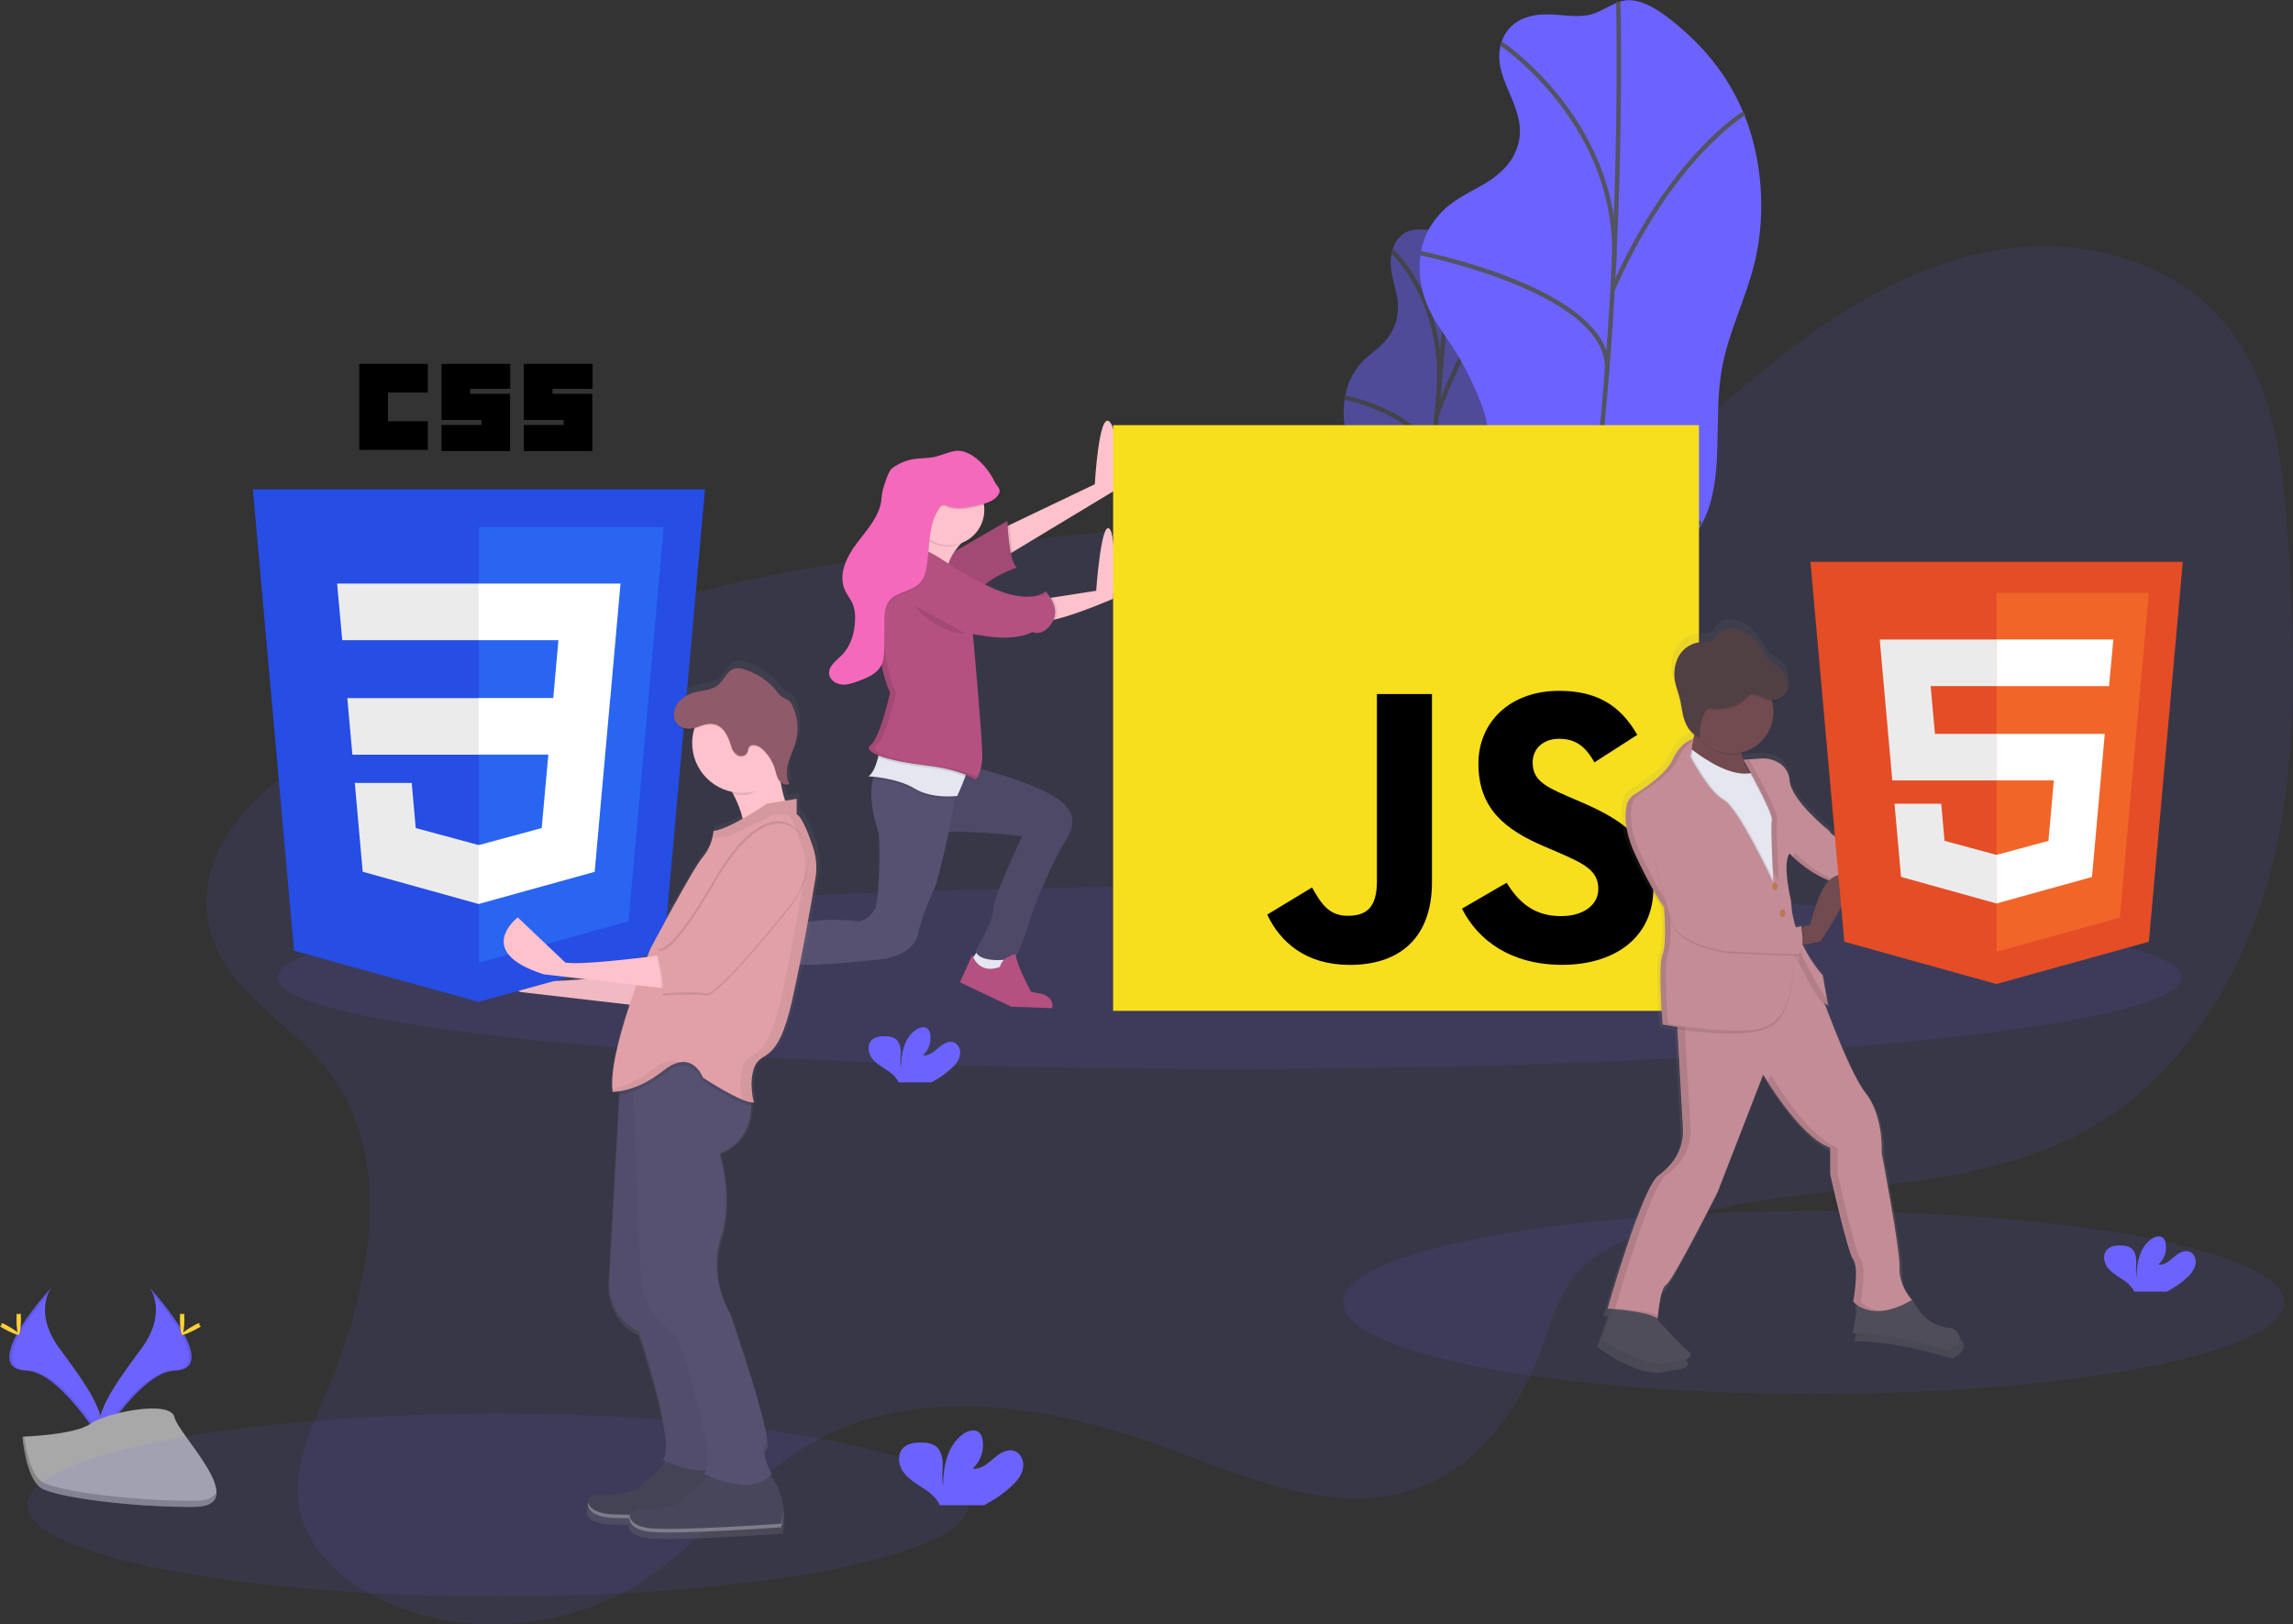 <svg width="700" height="496" viewBox="0 0 700 496" fill="none" xmlns="http://www.w3.org/2000/svg">
<rect x="0" y="0" width="700" height="496" fill="#333333" stroke="none"/>
<path opacity="0.1" d="M553.647 425.637C632.978 425.637 697.288 413.137 697.288 397.718C697.288 382.3 632.978 369.8 553.647 369.8C474.316 369.8 410.006 382.3 410.006 397.718C410.006 413.137 474.316 425.637 553.647 425.637Z" fill="#6C63FF"/>
<g opacity="0.5">
<path d="M430.612 70.38C428.675 70.93 426.303 72.364 425.134 76.286C422.844 83.972 428.165 89.198 426.412 97.211C425.925 99.336 424.999 101.336 423.693 103.083C421.552 105.984 419.228 107.357 416.972 109.389C414.11 111.985 412.059 115.353 411.066 119.087C409.978 123.209 409.887 127.53 410.801 131.694C411.603 135.173 412.969 137.708 414.165 140.529C415.652 144.126 416.815 147.849 417.638 151.654C418.09 153.507 418.345 155.402 418.399 157.308C418.365 159.841 418.138 162.367 417.72 164.865L414.464 187.578C413.97 190.547 413.672 193.547 413.574 196.555C413.616 199.571 413.965 202.574 414.614 205.519C415.755 211.527 416.986 217.752 419.602 220.933C422.218 224.113 426.677 222.972 429.415 216.536C432.018 210.379 432.08 202.162 434.377 195.584C437.999 185.22 445.196 183.826 449.192 173.938C453.025 164.424 451.849 152.816 453.793 141.997C455.152 134.242 458.149 127.175 459.909 119.515C462.437 108.485 462.186 97.034 460.168 88.552C458.632 81.584 455.312 75.134 450.531 69.836C448.839 67.967 447.024 66.302 444.897 66.132C442.634 65.956 440.656 68.803 438.42 69.659C435.838 70.672 433.242 69.632 430.612 70.38Z" fill="#6C63FF"/>
<path d="M442.865 66.71C442.865 66.71 439.032 164.804 422.912 222.645" stroke="#535461" stroke-width="1.359" stroke-miterlimit="10"/>
<path d="M425.039 76.748C425.039 76.748 442.267 92.433 438.998 122.281" stroke="#535461" stroke-width="1.359" stroke-miterlimit="10"/>
<path d="M410.584 121.384C410.584 121.384 438.862 127.072 436.762 143.988" stroke="#535461" stroke-width="1.359" stroke-miterlimit="10"/>
<path d="M460.215 88.349C460.215 88.349 448.771 98.366 438.577 126.74" stroke="#535461" stroke-width="1.359" stroke-miterlimit="10"/>
<path d="M449.036 174.101C449.036 174.101 441.227 180.218 434.961 158.803" stroke="#535461" stroke-width="1.359" stroke-miterlimit="10"/>
<path d="M415.341 186.613C415.341 186.613 431.264 184.533 432.732 174.563" stroke="#535461" stroke-width="1.359" stroke-miterlimit="10"/>
</g>
<path d="M469.104 4.587C465.163 5.172 460.419 7 458.468 12.634C454.642 23.684 466.27 32.05 463.593 43.597C462.794 46.774 461.111 49.661 458.74 51.922C454.663 55.938 450.001 57.692 445.583 60.417C441.166 63.142 436.578 67.43 434.506 74.009C432.514 80.336 433.377 87.323 435.45 92.542C437.523 97.761 440.656 101.655 443.456 105.951C446.859 111.237 449.703 116.863 451.944 122.737C453.075 125.414 453.834 128.233 454.201 131.116C454.561 134.65 454.105 138.449 453.65 142.167L449.606 175.291C449.069 179.695 448.526 184.166 448.832 188.407C449.178 193.293 450.626 197.561 452.053 201.727C455.125 210.712 458.414 220.077 464.211 225.024C470.008 229.972 479.101 228.911 484.001 219.71C488.663 210.95 487.807 198.859 491.783 189.447C498.049 174.611 512.782 173.408 519.871 159.327C526.667 145.816 522.868 128.534 525.6 112.835C527.557 101.587 532.858 91.529 535.576 80.459C539.498 64.508 537.615 47.62 532.437 34.925C527.258 22.23 519.069 13.178 510.282 6.225C506.557 3.269 502.609 0.598 498.185 0.109C493.482 -0.414 489.723 3.541 485.204 4.54C479.944 5.634 474.453 3.792 469.104 4.587Z" fill="#6C63FF"/>
<path d="M494.032 0.632C494.032 0.632 497.743 144.634 471.224 227.906" stroke="#535461" stroke-width="1.359" stroke-miterlimit="10"/>
<path d="M458.319 13.327C458.319 13.327 495.833 38.472 492.618 82.076" stroke="#535461" stroke-width="1.359" stroke-miterlimit="10"/>
<path d="M433.697 77.325C433.697 77.325 492.904 89.055 490.566 113.711" stroke="#535461" stroke-width="1.359" stroke-miterlimit="10"/>
<path d="M532.505 34.558C532.505 34.558 510.003 47.953 492.279 88.525" stroke="#535461" stroke-width="1.359" stroke-miterlimit="10"/>
<path d="M519.517 159.517C519.517 159.517 504.09 167.672 488.575 135.316" stroke="#535461" stroke-width="1.359" stroke-miterlimit="10"/>
<path d="M451.264 173.931C451.264 173.931 483.974 172.756 485.836 158.246" stroke="#535461" stroke-width="1.359" stroke-miterlimit="10"/>
<path d="M45.703 393.213C45.703 393.213 51.398 400.688 43.073 411.902C34.748 423.115 27.87 432.643 30.664 439.657C30.664 439.657 43.223 418.773 53.444 418.48C63.665 418.188 56.951 405.772 45.703 393.213Z" fill="#6C63FF"/>
<path opacity="0.1" d="M45.704 393.213C46.212 393.931 46.615 394.718 46.9 395.55C56.876 407.267 62.184 418.202 52.602 418.48C43.672 418.739 32.961 434.703 30.392 438.739C30.477 439.051 30.579 439.357 30.698 439.657C30.698 439.657 43.257 418.773 53.478 418.48C63.7 418.188 56.951 405.772 45.704 393.213Z" fill="black"/>
<path d="M56.291 402.707C56.291 405.33 55.999 407.464 55.612 407.464C55.224 407.464 54.932 405.337 54.932 402.707C54.932 400.077 55.299 401.348 55.659 401.348C56.02 401.348 56.291 400.084 56.291 402.707Z" fill="#FFD037"/>
<path d="M59.927 405.833C57.623 407.09 55.618 407.872 55.449 407.525C55.279 407.179 56.998 405.928 59.302 404.678C61.606 403.427 60.695 404.338 60.872 404.678C61.048 405.018 62.224 404.576 59.927 405.833Z" fill="#FFD037"/>
<path d="M15.638 393.213C15.638 393.213 9.943 400.688 18.268 411.902C26.593 423.115 33.457 432.637 30.678 439.65C30.678 439.65 18.119 418.766 7.897 418.474C-2.324 418.181 4.377 405.772 15.638 393.213Z" fill="#6C63FF"/>
<path opacity="0.1" d="M15.638 393.213C15.142 393.933 14.75 394.72 14.476 395.55C4.499 407.267 -0.809 418.202 8.774 418.48C17.704 418.739 28.415 434.703 30.983 438.739C30.899 439.051 30.797 439.357 30.678 439.657C30.678 439.657 18.119 418.773 7.897 418.48C-2.324 418.188 4.377 405.772 15.638 393.213Z" fill="black"/>
<path d="M5.036 402.707C5.036 405.33 5.328 407.464 5.716 407.464C6.103 407.464 6.395 405.337 6.395 402.707C6.395 400.077 6.028 401.348 5.668 401.348C5.308 401.348 5.036 400.084 5.036 402.707Z" fill="#FFD037"/>
<path d="M1.4 405.833C3.704 407.09 5.709 407.872 5.879 407.525C6.049 407.179 4.33 405.928 2.026 404.678C-0.278 403.427 0.633 404.338 0.456 404.678C0.279 405.018 -0.897 404.576 1.4 405.833Z" fill="#FFD037"/>
<path d="M6.85 438.678C6.85 438.678 22.773 438.189 27.571 434.771C32.369 431.352 52.037 427.295 53.254 432.732C54.47 438.169 77.182 459.991 59.207 460.133C41.231 460.276 17.438 457.333 12.647 454.418C7.856 451.502 6.85 438.678 6.85 438.678Z" fill="#A8A8A8"/>
<path opacity="0.2" d="M59.526 458.244C41.551 458.387 17.758 455.444 12.966 452.529C9.317 450.306 7.863 442.335 7.38 438.658H6.85C6.85 438.658 7.856 451.502 12.647 454.418C17.438 457.333 41.231 460.283 59.207 460.133C64.399 460.093 66.186 458.244 66.091 455.512C65.371 457.184 63.393 458.217 59.526 458.244Z" fill="black"/>
<path d="M667.617 390.121C668.862 389.105 669.77 387.735 670.22 386.192C670.56 384.629 669.894 382.76 668.398 382.19C666.727 381.551 664.939 382.706 663.587 383.882C662.235 385.057 660.678 386.389 658.904 386.138C659.816 385.312 660.498 384.263 660.884 383.095C661.27 381.926 661.346 380.678 661.106 379.471C661.03 378.971 660.818 378.501 660.495 378.112C659.564 377.12 657.885 377.548 656.77 378.329C653.237 380.817 652.251 385.615 652.231 389.937C651.877 388.381 652.176 386.756 652.163 385.18C652.149 383.603 651.714 381.782 650.369 380.953C649.534 380.504 648.597 380.282 647.65 380.307C646.06 380.246 644.293 380.409 643.206 381.571C641.846 383.012 642.206 385.438 643.382 387.008C644.558 388.578 646.338 389.59 647.983 390.691C649.301 391.475 650.426 392.546 651.272 393.824C651.372 394.002 651.454 394.188 651.517 394.382H661.473C663.704 393.245 665.771 391.812 667.617 390.121Z" fill="#6C63FF"/>
<path opacity="0.1" d="M99.718 326.428C121.343 353.925 112.943 394.096 99.202 426.262C94.601 437.034 89.395 448.431 91.339 459.977C93.71 474.099 106.29 484.443 119.556 489.88C143.682 499.856 172.565 497.478 194.727 483.688C213.885 471.768 227.606 452.386 247.09 441.009C279.712 421.98 321.208 429.164 356.616 442.273C381.666 451.55 409.054 463.62 433.948 453.922C451.461 447.126 463.572 430.496 470.171 412.894C473.358 404.392 475.669 395.224 481.724 388.428C485.34 384.425 490.056 381.578 494.895 379.186C539.069 357.296 594.797 368.992 637.666 344.743C666.624 328.351 685.164 297.422 693.394 265.175C701.624 232.928 700.645 199.111 698.559 165.905C697.077 142.302 694.42 117.109 679.34 98.889C663.389 79.623 636.008 72.453 611.264 76.116C586.519 79.779 564.079 92.895 544.37 108.268C519.707 127.48 496.839 151.409 466.555 159.197C445.936 164.498 424.243 161.596 402.971 160.597C367.415 158.919 331.851 162.636 296.491 166.714C262.64 170.628 228.53 174.937 196.297 185.947C173.476 193.742 155.181 207.884 133.63 217.766C119.583 224.208 104.265 225.989 90.972 234.192C74.586 244.298 59.574 261.879 63.787 282.444C67.743 302.023 88.233 311.837 99.718 326.428Z" fill="#6C63FF"/>
<path opacity="0.1" d="M375.38 326.414C535.9 326.414 666.027 313.915 666.027 298.496C666.027 283.077 535.9 270.578 375.38 270.578C214.86 270.578 84.733 283.077 84.733 298.496C84.733 313.915 214.86 326.414 375.38 326.414Z" fill="#6C63FF"/>
<path opacity="0.1" d="M152.001 487.481C231.332 487.481 295.642 474.981 295.642 459.563C295.642 444.144 231.332 431.644 152.001 431.644C72.67 431.644 8.359 444.144 8.359 459.563C8.359 474.981 72.67 487.481 152.001 487.481Z" fill="#6C63FF"/>
<path d="M298.836 289.79L296.559 293.1C296.559 293.1 299.04 296.41 299.278 296.824C299.516 297.239 306.516 296.62 306.516 296.62L307.134 294.14L306.101 291.245L298.836 289.79Z" fill="#E6E6F0"/>
<path d="M222.292 287.928L217.739 288.751L220.634 294.344L223.74 295.995L226.635 298.061L227.464 295.791L225.391 291.442L222.292 287.928Z" fill="#FDC2CC"/>
<path d="M296.77 234.137C296.77 234.137 320.977 239.928 325.524 246.37C325.524 246.37 329.663 249.891 325.524 256.299C321.385 262.708 315.595 277.197 315.595 277.197C315.595 277.197 311.456 291.265 309.805 292.298C308.153 293.331 298.632 294.16 297.803 290.259C297.803 290.259 303.179 281.778 303.179 277.843C303.179 273.908 312.075 255.294 312.075 255.294C312.075 255.294 291.802 253.017 285.387 254.464C278.971 255.912 288.288 231.861 296.77 234.137Z" fill="#565171"/>
<path opacity="0.1" d="M296.77 234.137C296.77 234.137 320.977 239.928 325.524 246.37C325.524 246.37 329.663 249.891 325.524 256.299C321.385 262.708 315.595 277.197 315.595 277.197C315.595 277.197 311.456 291.265 309.805 292.298C308.153 293.331 298.632 294.16 297.803 290.259C297.803 290.259 303.179 281.778 303.179 277.843C303.179 273.908 312.075 255.294 312.075 255.294C312.075 255.294 291.802 253.017 285.387 254.464C278.971 255.912 288.288 231.861 296.77 234.137Z" fill="black"/>
<path d="M291.802 239.724C291.754 240.927 291.625 242.279 291.442 243.734C290.117 254.267 285.801 269.932 285.801 269.932C285.801 269.932 281.458 279.243 280.215 285.244C278.971 291.245 270.49 292.72 270.49 292.72C270.49 292.72 247.315 295.438 242.558 294.378C237.801 293.318 230.325 297.484 226.628 296.858C222.931 296.233 220.627 287.548 220.627 287.548C227.044 287.585 233.393 286.246 239.248 283.62C248.763 279.277 262.423 281.343 262.423 281.343C263.442 281.047 264.389 280.546 265.207 279.87C266.025 279.195 266.697 278.359 267.18 277.415C268.627 274.309 268.627 255.484 268.213 254.24C265.494 246.085 265.719 240.852 266.5 237.801C266.762 236.468 267.35 235.221 268.213 234.172L291.802 239.724Z" fill="#565171"/>
<path opacity="0.1" d="M291.802 239.724C291.755 240.927 291.626 242.279 291.442 243.734C289.363 243.897 283.532 244.053 279.209 241.382C275.132 238.881 269.199 238.032 266.528 237.767C266.789 236.434 267.378 235.187 268.24 234.138L291.802 239.724Z" fill="black"/>
<path d="M294.663 237.135C293.698 239.853 292.216 243.04 292.216 243.04C292.216 243.04 284.564 244.073 279.182 240.764C273.799 237.454 265.114 237.039 265.114 237.039C266.521 236.176 267.472 233.553 268.063 231.256C268.393 229.957 268.652 228.641 268.838 227.314C268.838 227.314 294.282 232.486 295.343 233.315C295.737 233.641 295.315 235.286 294.663 237.135Z" fill="#E6E6F0"/>
<path d="M340.006 149.935L309.146 168.563L306.081 170.411V161.311L308.208 160.292L334.216 147.862C334.216 147.862 335.46 125.312 338.77 128.833C342.079 132.353 340.006 149.935 340.006 149.935Z" fill="#FDC2CC"/>
<path opacity="0.1" d="M309.146 168.562L306.081 170.411V161.311L308.208 160.292C308.349 163.065 308.662 165.828 309.146 168.562Z" fill="black"/>
<path d="M285.393 171.893L307.528 159.068C307.528 159.068 307.943 171.485 310.423 173.34C310.423 173.34 301.323 176.059 297.803 181.822L285.393 171.893Z" fill="#B45181"/>
<path opacity="0.1" d="M285.393 171.893L307.528 159.068C307.528 159.068 307.943 171.485 310.423 173.34C310.423 173.34 301.323 176.059 297.803 181.822L285.393 171.893Z" fill="black"/>
<path d="M339.809 182.827C339.809 182.827 329.282 187.415 322.309 189.1C320.74 189.573 319.099 189.762 317.464 189.657C312.707 188.828 318.707 182.861 318.707 182.861L321.208 182.474L334.637 180.381C334.637 180.381 336.085 159.694 338.566 161.352C341.046 163.01 339.809 182.827 339.809 182.827Z" fill="#FDC2CC"/>
<path d="M295.322 164.206C295.322 164.206 286.426 170.825 289.736 179.103C293.046 187.381 272.562 174.135 272.562 174.135C272.562 174.135 279.182 164.206 280.629 156.758C282.077 149.309 295.322 164.206 295.322 164.206Z" fill="#FDC2CC"/>
<path opacity="0.1" d="M294.663 237.135C290.816 235.685 286.794 234.749 282.702 234.348C276.722 233.669 271.244 232.52 268.07 231.256C268.4 229.957 268.659 228.641 268.845 227.314C268.845 227.314 294.289 232.486 295.35 233.315C295.737 233.641 295.316 235.286 294.663 237.135Z" fill="black"/>
<path opacity="0.1" d="M322.302 189.1C320.733 189.573 319.092 189.762 317.457 189.657C312.699 188.828 318.7 182.861 318.7 182.861L321.201 182.474C322.248 184.085 323.315 186.599 322.302 189.1Z" fill="black"/>
<path d="M280.84 167.93C280.84 167.93 272.773 167.727 269.878 171.036C266.983 174.346 267.602 183.269 267.602 183.269C267.602 183.269 266.997 201.136 271.53 211.133C271.679 211.456 271.696 211.824 271.577 212.159C271.53 212.281 271.53 212.207 271.53 212.207C271.53 212.207 268.635 225.242 265.74 227.518C262.844 229.795 271.944 232.486 282.73 233.723C293.515 234.96 297.831 238.066 297.831 238.066C297.831 238.066 299.693 236.027 299.869 231.446C300.046 226.866 296.995 193.586 296.995 193.586C296.995 193.586 308.371 196.481 315.201 192.967C315.201 192.967 318.307 194.625 321.202 190.072C324.097 185.519 319.163 180.557 319.163 180.557C319.163 180.557 314.61 185.111 301.99 179.11C289.369 173.109 284.762 167.727 280.84 167.93Z" fill="#B45181"/>
<path d="M218.983 288.343H216.502V291.863L218.983 297.45C218.983 297.45 222.292 298.068 222.503 298.068C222.714 298.068 225.398 297.45 225.398 297.45L226.227 296.002C226.227 296.002 217.12 292.475 218.983 288.343Z" fill="#E6E6F0"/>
<path d="M296.77 291.652L293.046 299.93L308.772 307.406L321.188 307.82C321.188 307.82 322.221 304.925 318.083 303.478L314.773 302.859C314.773 302.859 310.43 294.996 310.016 291.306C310.016 291.306 305.877 292.135 305.258 295.234C305.252 295.166 299.461 298.061 296.77 291.652Z" fill="#B45181"/>
<path d="M217.12 287.514L215.856 288.547L210.297 293.1L223.121 310.09C223.121 310.09 230.359 313.196 233.675 310.09C233.675 310.09 235.714 308.051 231.195 306.366C231.195 306.366 227.674 306.984 227.674 303.471C227.674 299.957 228.503 296.233 229.713 295.404C229.713 295.404 226.607 294.371 225.785 295.2C225.152 295.897 224.596 296.661 224.127 297.477C224.127 297.477 216.706 294.548 217.12 287.514Z" fill="#B45181"/>
<path opacity="0.1" d="M280.222 157.172C280.012 158.222 279.735 159.257 279.393 160.271C280.467 162.856 282.507 164.921 285.079 166.026C287.651 167.131 290.553 167.19 293.168 166.191C293.714 165.628 294.297 165.103 294.915 164.621C294.915 164.621 281.669 149.724 280.222 157.172Z" fill="black"/>
<path opacity="0.1" d="M279.08 184.805C279.08 184.805 285.495 193.287 294.806 193.497L279.08 184.805Z" fill="black"/>
<g opacity="0.1">
<path d="M317.424 193.11C317.293 193.073 317.166 193.025 317.043 192.967C316.844 193.071 316.64 193.169 316.432 193.259C316.767 193.253 317.101 193.202 317.424 193.11Z" fill="black"/>
<path d="M319.625 181.407C319.4 181.118 319.16 180.841 318.905 180.578C318.905 180.578 317.546 181.937 314.188 182.195C316.038 182.379 317.904 182.108 319.625 181.407Z" fill="black"/>
<path d="M298.836 193.585L298.877 194.027C301.606 194.533 304.38 194.76 307.155 194.707C304.352 194.605 301.566 194.229 298.836 193.585Z" fill="black"/>
<path d="M284.564 233.737C273.806 232.493 264.706 229.808 267.574 227.532C270.442 225.255 273.365 212.22 273.365 212.22C273.365 212.22 273.365 212.295 273.412 212.173C273.531 211.838 273.514 211.469 273.365 211.146C268.832 201.122 269.436 183.283 269.436 183.283C269.436 183.283 268.818 174.387 271.713 171.05C273.867 168.583 278.89 168.073 281.316 167.971C281.09 167.954 280.863 167.954 280.636 167.971C280.636 167.971 272.569 167.767 269.674 171.077C266.779 174.387 267.398 183.31 267.398 183.31C267.398 183.31 266.793 201.177 271.326 211.174C271.475 211.496 271.492 211.865 271.373 212.2C271.326 212.322 271.326 212.247 271.326 212.247C271.326 212.247 268.451 225.241 265.529 227.518C262.606 229.795 271.734 232.486 282.519 233.723C293.304 234.96 297.62 238.066 297.62 238.066C297.836 237.806 298.027 237.526 298.191 237.23C296.091 236.217 291.768 234.552 284.564 233.737Z" fill="black"/>
</g>
<path d="M289.736 166.483C295.677 166.483 300.494 161.666 300.494 155.725C300.494 149.783 295.677 144.967 289.736 144.967C283.794 144.967 278.978 149.783 278.978 155.725C278.978 161.666 283.794 166.483 289.736 166.483Z" fill="#FDC2CC"/>
<path opacity="0.1" d="M305.047 150.913C304.157 153.142 301.5 153.985 299.169 154.562C295.839 155.378 292.25 156.18 289.063 154.916C288.65 154.684 288.173 154.591 287.704 154.651C287.325 154.803 287.009 155.078 286.807 155.432C283.293 160.434 283.864 167.101 282.953 173.15C282.668 175.032 282.185 176.976 280.914 178.383C278.441 181.101 273.772 180.999 271.495 183.887C269.993 185.79 269.98 188.434 269.993 190.86C269.993 193.447 269.971 196.037 269.925 198.628C269.884 200.327 269.803 202.087 269.035 203.596C267.73 206.151 264.821 207.368 262.137 208.353C260.465 208.978 258.739 209.61 256.945 209.441C255.151 209.271 253.356 208.081 253.125 206.287C252.806 203.854 255.314 202.155 257.04 200.402C259.799 197.609 260.934 193.545 261.036 189.617C261.133 188.03 260.902 186.441 260.356 184.948C259.724 183.405 258.596 182.107 257.917 180.585C255.823 175.895 258.406 170.472 261.498 166.367C264.59 162.262 268.389 158.26 269.049 153.169C269.106 152.068 269.263 150.974 269.517 149.9C269.993 148.419 271.121 144.328 272.365 143.39C274.356 141.89 276.694 140.917 279.161 140.563C281.071 140.284 283.021 140.386 284.917 140.019C287.133 139.591 289.192 138.537 291.408 138.143C296.199 137.294 301.398 142.86 303.498 147.25C304.075 148.596 305.591 149.547 305.047 150.913Z" fill="black"/>
<path d="M305.047 150.499C304.157 152.728 301.5 153.57 299.169 154.148C295.839 154.964 292.25 155.766 289.063 154.501C288.65 154.27 288.173 154.177 287.704 154.236C287.325 154.388 287.009 154.664 286.807 155.018C283.293 160.02 283.864 166.687 282.953 172.735C282.668 174.618 282.185 176.561 280.914 177.968C278.441 180.687 273.772 180.585 271.495 183.473C269.993 185.376 269.98 188.02 269.993 190.446C269.993 193.033 269.971 195.622 269.925 198.214C269.884 199.913 269.803 201.673 269.035 203.182C267.73 205.737 264.821 206.953 262.137 207.939C260.465 208.564 258.739 209.196 256.945 209.026C255.151 208.856 253.356 207.667 253.125 205.873C252.806 203.44 255.314 201.741 257.04 199.987C259.799 197.194 260.934 193.13 261.036 189.202C261.133 187.616 260.902 186.026 260.356 184.533C259.724 182.99 258.596 181.692 257.917 180.17C255.823 175.481 258.406 170.058 261.498 165.953C264.59 161.848 268.389 157.845 269.049 152.755C269.106 151.653 269.263 150.559 269.517 149.486C269.993 148.004 271.121 143.913 272.365 142.975C274.356 141.475 276.694 140.503 279.161 140.148C281.071 139.87 283.021 139.971 284.917 139.604C287.133 139.176 289.192 138.123 291.408 137.729C296.199 136.879 301.398 142.445 303.498 146.836C304.075 148.181 305.591 149.133 305.047 150.499Z" fill="#F569BC"/>
<path d="M339.809 129.818H518.66V308.656H339.809V129.818Z" fill="#F7DF1E"/>
<path d="M386.845 279.27L400.532 270.986C403.176 275.668 405.575 279.63 411.338 279.63C416.863 279.63 420.343 277.469 420.343 269.069V211.921H437.149V269.3C437.149 286.705 426.955 294.629 412.058 294.629C398.616 294.629 390.814 287.663 386.852 279.263M446.276 277.462L459.957 269.538C463.559 275.424 468.241 279.732 476.526 279.732C483.492 279.732 487.929 276.253 487.929 271.448C487.929 265.685 483.369 263.646 475.697 260.282L471.497 258.481C459.372 253.323 451.326 246.839 451.326 233.152C451.326 220.546 460.929 210.943 475.934 210.943C486.618 210.943 494.284 214.667 499.823 224.385L486.74 232.792C483.859 227.627 480.739 225.588 475.934 225.588C471.014 225.588 467.888 228.708 467.888 232.792C467.888 237.835 471.007 239.873 478.211 242.986L482.411 244.787C496.683 250.903 504.743 257.149 504.743 271.196C504.743 286.324 492.857 294.609 476.879 294.609C461.248 294.609 451.19 287.133 446.297 277.442" fill="black"/>
<path d="M597.114 407.906C597.114 407.906 590.135 408.395 585.826 400.919C584.984 399.414 583.989 398 582.856 396.699C581.465 394.418 580.742 391.793 580.77 389.121C581.008 383.583 575.231 353.245 575.231 353.245C575.231 353.245 575.951 341.692 570.175 334.468C566.369 329.71 560.898 316.118 557.602 307.338C557.823 307.535 558.089 307.675 558.377 307.746L558.241 306.991H558.377L556.671 297.619C554.188 294.765 552.094 291.593 550.446 288.186L550.833 288.105L555.944 287.031C555.944 287.031 564.249 275.226 564.779 269.423H565.458H566.417C574.104 269.381 581.787 269.782 589.428 270.625C589.428 270.591 589.374 270.442 589.306 270.204C588.982 269.036 588.733 267.849 588.558 266.65H589.034L593.791 266.337C593.791 266.337 610.163 248.042 604.141 244.671C598.12 241.301 591.861 259.84 591.861 259.84L589.822 260.207L589.272 260.309C589.326 260.228 589.38 260.153 589.442 260.078C589.503 260.003 562.72 258.882 558.594 252.371C558.594 252.371 546.796 242.979 546.314 236.74C546.227 235.446 545.785 234.201 545.037 233.141C544.289 232.081 543.264 231.248 542.073 230.733C540.616 230.037 539.001 229.735 537.391 229.856L531.865 230.237L532.253 230.916H532.097C531.75 230.122 531.459 229.304 531.227 228.47H531.342C531.301 228.3 531.267 228.13 531.233 227.96C532.927 227.561 534.523 226.825 535.927 225.798C537.331 224.771 538.514 223.472 539.407 221.979C540.3 220.486 540.884 218.829 541.125 217.106C541.366 215.383 541.258 213.629 540.809 211.948C541.35 212.018 541.898 212.002 542.433 211.901C544.472 211.486 545.906 209.42 545.961 207.354C545.961 207.218 545.961 207.082 545.961 206.953C545.961 206.953 545.961 206.899 545.961 206.872C545.94 205.834 545.689 204.813 545.224 203.884C544.76 202.956 544.094 202.142 543.276 201.503C542.175 200.585 540.857 199.933 539.878 198.914C538.689 197.697 538.036 196.066 537.112 194.632C535.564 192.26 533.268 190.473 530.588 189.555C528.597 188.876 526.15 188.808 524.621 190.235C523.833 190.976 523.377 192.05 522.494 192.675C521.223 193.585 519.497 193.314 517.94 193.497C516.531 193.714 515.197 194.274 514.055 195.129C512.914 195.983 512.001 197.106 511.396 198.397C510.633 200.014 510.265 201.789 510.322 203.576C510.305 204.802 510.451 206.024 510.757 207.212C511.056 208.394 511.498 209.536 511.824 210.718C512.504 213.165 512.66 215.741 513.441 218.153C513.966 219.944 515.015 221.537 516.452 222.727L516.221 223.719C516.071 223.719 512.32 224.555 509.731 230.216C507.692 234.681 500.753 239.289 497.702 241.151C497.133 241.499 496.639 241.957 496.249 242.499C495.859 243.04 495.581 243.654 495.432 244.304C495.139 245.618 495.009 246.962 495.044 248.307C494.99 251.209 495.595 255.226 497.926 260.316C503.22 271.869 507.073 276.925 507.073 276.925C507.073 276.925 507.366 280.466 507.386 284.197C507.386 286.977 507.182 289.743 506.591 291.129C506.088 292.298 505.911 295.282 505.952 298.693C505.952 305.231 506.591 313.76 506.591 313.76C506.591 313.76 508.433 314.113 511.28 314.528L513.054 345.735C513.277 349.515 512.063 353.239 509.656 356.161C508.412 357.697 506.975 359.068 505.381 360.238C500.325 363.847 489.492 401.891 489.492 401.891C489.492 401.891 490.022 401.891 490.892 401.993L487.562 411.283C487.562 411.283 500.869 421.477 508.963 418.691C509.84 418.405 510.76 418.277 511.681 418.31C513.278 418.31 516.697 417.046 514.794 415.381C511.119 411.997 507.654 408.393 504.416 404.589C504.677 404.717 504.927 404.864 505.164 405.031V404.956L505.279 405.031C505.279 405.031 505.279 404.657 505.368 404.046L505.252 404.005C505.497 401.504 506.272 395.17 507.807 394.436C509.731 393.471 523.941 365.301 523.941 365.301L538.145 328.705C538.145 328.705 549.46 348.209 559.09 351.573V359.729C559.09 359.729 564.385 383.807 566.315 386.451C568.245 389.094 566.315 399.689 566.315 399.689C566.695 400.125 567.132 400.509 567.613 400.831L566.07 409.557C566.07 409.557 577.148 409.075 595.925 414.851C595.911 414.885 603.136 411.759 597.114 407.906ZM552.818 281.988L550.473 282.573L550.011 282.688C549.963 282.396 549.929 282.226 549.929 282.226C549.391 282.469 548.813 282.61 548.224 282.641C547.393 280.008 546.913 277.278 546.796 274.52C546.008 271.219 545.527 267.851 545.362 264.461C545.362 262.708 545.655 261.179 546.314 260.316L547.095 260.377L547.639 260.894L547.68 260.928L547.959 261.179L548.251 261.437L548.298 261.478L548.611 261.757L548.665 261.804L548.985 262.076L549.345 262.375L549.426 262.443L549.807 262.749L550.181 263.048L550.269 263.116L550.684 263.428L550.772 263.49L551.166 263.782L551.234 263.829L551.683 264.149L551.791 264.224L552.267 264.55H552.308L552.77 264.856L552.879 264.93L553.375 265.25L553.484 265.318L553.946 265.603L554.034 265.658L554.564 265.97L554.693 266.045L555.244 266.351H555.285L555.822 266.636L555.951 266.704L556.522 266.99L556.637 267.044L557.167 267.289L557.269 267.336L557.867 267.594L558.01 267.656L558.628 267.907C554.789 272.134 552.818 281.988 552.818 281.988Z" fill="url(#paint0_linear_596_1531)"/>
<path d="M493.434 396.271L488.969 408.728C488.969 408.728 501.202 418.107 509.154 416.163C510.351 415.865 511.572 415.667 512.803 415.572C514.448 415.449 517.282 414.246 515.521 412.724C509.881 407.79 502.357 398.622 502.357 398.622L493.434 396.271Z" fill="#4F4D59"/>
<path d="M567.708 395.095L565.595 407.083C565.595 407.083 576.407 406.615 594.743 412.255C594.743 412.255 601.797 409.197 595.919 405.459C595.919 405.459 589.123 405.928 584.875 398.663C580.628 391.398 578.079 392.316 578.079 392.316L567.708 395.095Z" fill="#4F4D59"/>
<path d="M511.75 308.133L513.788 344.614C514.012 348.501 512.724 352.324 510.193 355.284C509.05 356.643 507.747 357.859 506.313 358.906C501.379 362.433 490.797 399.567 490.797 399.567C490.797 399.567 502.786 400.247 506.075 402.625C506.075 402.625 506.755 393.226 508.657 392.282C510.56 391.337 524.404 363.84 524.404 363.84L538.275 328.113C538.275 328.113 549.318 347.142 558.724 350.445V358.437C558.724 358.437 563.896 381.945 565.778 384.527C567.661 387.11 565.778 397.44 565.778 397.44C565.778 397.44 571.215 404.236 583.638 396.971C583.638 396.971 579.642 392.506 579.88 387.096C580.118 381.687 574.443 352.076 574.443 352.076C574.443 352.076 575.123 340.795 569.509 333.727C563.896 326.659 554.565 299.658 554.565 299.658L548.095 285.74L511.75 308.133Z" fill="#C48C96"/>
<g opacity="0.1">
<path d="M493.081 399.56C493.081 399.56 503.655 362.427 508.596 358.899C510.112 357.789 511.481 356.492 512.674 355.039C515.086 352.12 516.3 348.394 516.072 344.614L513.999 308.126L548.659 286.759L548.19 285.747L511.885 308.133L513.958 344.621C514.187 348.401 512.972 352.127 510.56 355.046C509.368 356.498 507.998 357.795 506.482 358.906C501.555 362.427 490.967 399.56 490.967 399.56C490.967 399.56 502.955 400.24 506.245 402.618C506.245 402.618 506.245 402.251 506.333 401.66C501.705 400.07 493.081 399.56 493.081 399.56Z" fill="black"/>
<path d="M568.061 397.447C568.061 397.447 569.944 387.103 568.061 384.534C566.179 381.965 561.007 358.444 561.007 358.444V350.438C551.608 347.149 540.558 328.107 540.558 328.107L539.742 330.24C542.93 335.297 551.431 347.842 558.9 350.452V358.444C558.9 358.444 564.072 381.952 565.955 384.534C567.837 387.117 565.955 397.447 565.955 397.447C565.955 397.447 568.578 400.75 574.368 400.301C570.039 399.941 568.061 397.447 568.061 397.447Z" fill="black"/>
</g>
<path d="M592.623 267.234L588.008 267.54L585.575 267.703V261.825L588.769 261.247L590.747 260.887C590.747 260.887 596.863 242.789 602.735 246.078C608.607 249.367 592.623 267.234 592.623 267.234Z" fill="#714B4F"/>
<path d="M518.586 218.785C518.586 218.785 515.528 230.536 514.59 237.814C513.652 245.093 536.446 239.228 536.446 239.228C536.446 239.228 527.747 228.653 532.688 223.012L518.586 218.785Z" fill="#714B4F"/>
<path d="M543.263 267.717L543.731 272.182L536.446 271.713L529.161 265.365L521.875 244.909L517.186 237.617L513.659 233.152L515.073 227.715C515.073 227.715 515.718 228.279 516.806 229.108C520.387 231.827 528.78 237.542 534.917 235.966C535.201 235.894 535.48 235.806 535.753 235.701L544.921 251.447L543.263 267.717Z" fill="#E6E6F0"/>
<path opacity="0.1" d="M516.942 226.336C516.942 226.336 513.184 227.015 510.594 232.683C508.61 237.019 501.895 241.518 498.898 243.333C498.326 243.682 497.83 244.142 497.439 244.686C497.048 245.23 496.77 245.846 496.622 246.5C496.017 249.177 495.786 254.172 499.075 261.356C504.247 272.637 508.005 277.571 508.005 277.571C508.005 277.571 508.943 288.853 507.536 292.142C506.129 295.431 507.536 313.529 507.536 313.529C507.536 313.529 532.212 318.232 540.442 313.529C548.672 308.826 547.497 290.728 547.497 290.728C547.497 290.728 555.251 307.182 558.071 307.65L556.427 298.483C556.427 298.483 547.259 288.608 546.79 275.92C546.79 275.92 543.97 264.4 546.321 261.349C546.321 261.349 586.044 264.638 588.395 261.818C588.395 261.818 562.305 260.642 558.309 254.295C558.309 254.295 546.79 245.127 546.321 239.017C546.253 237.87 545.893 236.76 545.276 235.79C544.659 234.821 543.804 234.025 542.794 233.478C541.195 232.569 539.361 232.159 537.527 232.303L532.219 232.67C532.219 232.67 541.387 248.885 540.918 251.019C540.449 253.153 541.387 270.293 541.387 270.293C541.387 270.293 530.779 247.492 526.11 244.909C521.441 242.327 515.997 231.698 515.997 231.698L516.935 226.329" fill="black"/>
<path opacity="0.1" d="M543.263 267.717L543.731 272.182L536.446 271.713L529.161 265.365L521.875 244.909L517.186 237.617L513.659 233.152L515.073 227.715C515.073 227.715 515.718 228.279 516.806 229.108L516.479 230.964C516.479 230.964 521.916 241.579 526.585 244.169C531.254 246.758 541.863 269.552 541.863 269.552C541.863 269.552 540.925 252.392 541.394 250.278C541.713 248.844 537.595 240.92 534.917 235.966C535.201 235.894 535.48 235.806 535.753 235.701L544.921 251.447L543.263 267.717Z" fill="black"/>
<path opacity="0.1" d="M588.008 267.54L585.575 267.703V261.825L588.769 261.247C587.655 262.722 587.696 265.331 588.008 267.54Z" fill="black"/>
<path d="M516.942 225.636C516.942 225.636 513.184 226.315 510.594 231.983C508.61 236.319 501.895 240.818 498.898 242.633C498.326 242.982 497.83 243.442 497.439 243.986C497.048 244.53 496.77 245.146 496.622 245.8C496.017 248.477 495.786 253.472 499.075 260.656C504.247 271.937 508.005 276.871 508.005 276.871C508.005 276.871 508.943 288.153 507.536 291.442C506.129 294.731 507.536 312.829 507.536 312.829C507.536 312.829 532.212 317.532 540.442 312.829C548.672 308.126 547.497 290.028 547.497 290.028C547.497 290.028 555.244 306.454 558.071 306.957L556.427 297.789C556.427 297.789 547.259 287.915 546.79 275.226C546.79 275.226 543.97 263.707 546.321 260.656C546.321 260.656 555.489 270.53 565.833 270.293C573.37 270.247 580.904 270.64 588.395 271.468C588.395 271.468 586.044 263.945 588.395 261.125C588.395 261.125 562.305 259.949 558.309 253.601C558.309 253.601 546.79 244.434 546.321 238.324C546.253 237.177 545.893 236.066 545.276 235.097C544.659 234.128 543.804 233.332 542.794 232.785C541.195 231.876 539.361 231.466 537.527 231.609L532.219 231.976C532.219 231.976 541.387 248.192 540.918 250.326C540.449 252.46 541.387 269.599 541.387 269.599C541.387 269.599 530.779 246.785 526.11 244.202C521.441 241.62 515.997 231.018 515.997 231.018L516.935 225.649" fill="#C48C96"/>
<path opacity="0.1" d="M511.749 250.312C511.749 250.312 517.39 269.341 520.679 271.699C523.969 274.058 543.949 286.039 549.828 283.219C549.828 283.219 551.241 290.273 549.148 291.918C549.148 291.918 527.231 291.061 527.054 290.98C527.054 290.98 512.714 289.097 510.363 282.05C508.012 275.002 505.191 263.021 505.191 263.021L511.749 250.312Z" fill="black"/>
<path d="M541.856 271.822C542.31 271.822 542.678 271.295 542.678 270.646C542.678 269.997 542.31 269.47 541.856 269.47C541.402 269.47 541.034 269.997 541.034 270.646C541.034 271.295 541.402 271.822 541.856 271.822Z" fill="#BA7855"/>
<path d="M544.2 280.045C544.654 280.045 545.023 279.518 545.023 278.869C545.023 278.22 544.654 277.693 544.2 277.693C543.746 277.693 543.378 278.22 543.378 278.869C543.378 279.518 543.746 280.045 544.2 280.045Z" fill="#BA7855"/>
<g opacity="0.1">
<path d="M509.187 312.571C509.187 312.571 507.774 294.473 509.187 291.184C510.601 287.894 509.656 276.613 509.656 276.613C509.656 276.613 505.898 271.679 500.726 260.397C497.43 253.214 497.668 248.219 498.273 245.541C498.422 244.888 498.7 244.271 499.091 243.727C499.482 243.183 499.978 242.723 500.55 242.374C503.547 240.539 510.254 236.061 512.246 231.725C513.707 228.544 515.535 226.934 516.853 226.132L516.942 225.615C516.942 225.615 513.184 226.295 510.594 231.963C508.61 236.299 501.895 240.798 498.898 242.612C498.326 242.961 497.83 243.421 497.439 243.965C497.048 244.509 496.77 245.126 496.622 245.779C496.017 248.457 495.786 253.452 499.075 260.635C504.247 271.917 508.005 276.851 508.005 276.851C508.005 276.851 508.943 288.132 507.536 291.421C506.129 294.711 507.536 312.809 507.536 312.809C507.536 312.809 525.165 316.166 535.59 314.365C525.063 315.622 509.187 312.571 509.187 312.571Z" fill="black"/>
<path d="M540.912 250.312C540.592 251.76 540.912 260.275 541.177 265.495C542.312 267.812 543.025 269.355 543.025 269.355C543.025 269.355 542.087 252.195 542.556 250.081C543.005 248.042 534.748 233.322 533.925 231.868L532.213 231.983C532.213 231.983 541.387 248.199 540.912 250.312Z" fill="black"/>
<path d="M567.477 270.055C557.133 270.293 547.966 260.418 547.966 260.418C547.691 260.801 547.49 261.232 547.374 261.689C550.093 264.217 557.568 270.476 565.832 270.286C573.37 270.24 580.903 270.633 588.395 271.462C588.395 271.462 588.348 271.305 588.273 271.04C581.365 270.326 574.422 269.997 567.477 270.055Z" fill="black"/>
<path d="M549.128 289.797C549.128 289.797 549.223 291.265 549.169 293.467C551.615 298.32 556.067 306.617 558.058 306.95L557.711 305.02C554.293 300.725 549.128 289.797 549.128 289.797Z" fill="black"/>
</g>
<path d="M555.72 287.425L550.725 288.479L546.783 289.308L548.897 283.429L550.372 283.062L552.662 282.491C552.662 282.491 555.951 266.038 562.536 267.214C569.122 268.39 555.72 287.425 555.72 287.425Z" fill="#714B4F"/>
<path opacity="0.1" d="M550.731 288.499L546.79 289.328L548.903 283.45L550.378 283.083C550.705 284.868 550.824 286.686 550.731 288.499Z" fill="black"/>
<path d="M511.749 249.843C511.749 249.843 517.39 268.872 520.679 271.23C523.969 273.589 543.949 285.57 549.828 282.75C549.828 282.75 551.241 289.804 549.148 291.449C549.148 291.449 527.231 290.592 527.054 290.511C527.054 290.511 512.714 288.628 510.363 281.581C508.012 274.533 505.191 262.552 505.191 262.552L511.749 249.843Z" fill="#C48C96"/>
<path opacity="0.1" d="M518.817 219.288C518.817 219.288 518.341 221.13 517.703 223.807C519.004 226.273 521.081 228.241 523.612 229.408C526.144 230.575 528.99 230.876 531.709 230.264C531.145 227.851 531.268 225.411 532.919 223.522L518.817 219.288Z" fill="black"/>
<path d="M528.692 230.101C535.703 230.101 541.387 224.417 541.387 217.406C541.387 210.394 535.703 204.711 528.692 204.711C521.681 204.711 515.997 210.394 515.997 217.406C515.997 224.417 521.681 230.101 528.692 230.101Z" fill="#714B4F"/>
<path opacity="0.1" d="M539.715 213.913C540.635 214.169 541.598 214.23 542.542 214.089C543.52 213.825 544.385 213.248 545.006 212.447C545.626 211.646 545.969 210.665 545.981 209.651C545.963 208.638 545.719 207.642 545.266 206.735C544.813 205.829 544.164 205.035 543.365 204.412C542.291 203.515 541.006 202.883 540.021 201.884C538.859 200.694 538.22 199.104 537.302 197.704C535.791 195.389 533.55 193.645 530.935 192.75C528.991 192.07 526.605 192.016 525.11 193.429C524.342 194.156 523.894 195.196 523.038 195.815C521.794 196.698 520.108 196.44 518.593 196.617C517.22 196.825 515.919 197.368 514.805 198.198C513.691 199.027 512.798 200.118 512.205 201.374C511.045 203.934 510.824 206.822 511.579 209.529C511.872 210.684 512.307 211.799 512.619 212.927C513.299 215.319 513.435 217.827 514.196 220.185C514.957 222.544 516.527 224.854 518.906 225.561C518.718 222.914 519.241 220.265 520.421 217.888C520.615 217.368 520.999 216.941 521.495 216.692C521.918 216.583 522.363 216.583 522.786 216.692C525.767 217.133 528.808 216.518 531.383 214.952C532.287 214.409 533.694 212.533 534.652 212.349C535.889 212.139 538.424 213.627 539.715 213.913Z" fill="black"/>
<path d="M539.715 213.444C540.635 213.7 541.598 213.761 542.542 213.62C543.52 213.356 544.385 212.779 545.006 211.978C545.626 211.177 545.969 210.196 545.981 209.182C545.963 208.169 545.719 207.173 545.266 206.266C544.813 205.36 544.164 204.566 543.365 203.943C542.291 203.046 541.006 202.414 540.021 201.415C538.859 200.225 538.22 198.635 537.302 197.235C535.791 194.92 533.55 193.176 530.935 192.281C528.991 191.601 526.605 191.547 525.11 192.96C524.342 193.687 523.894 194.727 523.038 195.346C521.794 196.229 520.108 195.971 518.593 196.148C517.22 196.356 515.919 196.899 514.805 197.729C513.691 198.558 512.798 199.649 512.205 200.905C511.045 203.465 510.824 206.353 511.579 209.06C511.872 210.215 512.307 211.33 512.619 212.458C513.299 214.85 513.435 217.358 514.196 219.716C514.957 222.075 516.527 224.385 518.906 225.092C518.723 222.446 519.251 219.8 520.435 217.426C520.629 216.906 521.013 216.479 521.508 216.23C521.932 216.121 522.376 216.121 522.8 216.23C525.781 216.671 528.822 216.055 531.397 214.49C532.301 213.946 533.707 212.071 534.666 211.887C535.889 211.67 538.424 213.158 539.715 213.444Z" fill="#503F43"/>
<path d="M666.36 171.546L656.003 287.554L609.45 300.467L563.026 287.554L552.682 171.546H666.36Z" fill="#E44D26"/>
<path d="M609.518 290.599L647.134 280.174L655.969 181.033H609.518V290.599Z" fill="#F16529"/>
<path d="M589.388 209.495H609.517V195.264H573.838L574.178 199.084L577.678 238.297H609.524V224.066H590.692L589.388 209.495ZM592.622 245.412H578.351L580.342 267.758L609.456 275.872H609.524V261.023H609.463L593.615 256.741L592.622 245.412Z" fill="#EBEBEB"/>
<path d="M609.47 238.297H626.99L625.339 256.755L609.47 261.036V275.872L638.645 267.785L638.856 265.379L642.199 227.912L642.546 224.093H609.47V238.324V238.297ZM609.47 209.461V209.495H643.844L644.13 206.294L644.809 199.077L645.149 195.257H609.47V209.454V209.461Z" fill="white"/>
<path d="M249.232 257.19C247.907 253.309 245.997 248.355 244.475 247.227C244.383 247.153 244.282 247.092 244.176 247.043H243.985V242.252L240.411 242.823C239.837 241.091 239.403 239.316 239.112 237.515C239.457 237.86 239.896 238.095 240.373 238.19C240.851 238.286 241.346 238.238 241.797 238.052C241.736 237.957 241.688 237.855 241.634 237.753L241.797 237.685C241.234 236.692 240.937 235.571 240.934 234.43C240.964 233.388 241.13 232.356 241.43 231.358C242.069 229.149 243.149 227.083 243.754 224.868C244.141 223.437 244.324 221.959 244.298 220.477C244.316 217.967 243.743 215.488 242.626 213.24C242.349 212.593 241.914 212.025 241.362 211.588C240.859 211.31 240.342 211.058 239.812 210.834C238.926 210.237 238.163 209.476 237.563 208.591C235.024 205.5 231.626 203.232 227.797 202.074C226.8 201.704 225.72 201.619 224.678 201.829C222.279 202.509 221.402 205.451 219.458 207.008C217.739 208.367 215.381 208.523 213.233 208.985C211.028 209.36 208.999 210.424 207.436 212.023C206.42 213.185 205.866 214.68 205.88 216.223C205.821 216.943 205.949 217.666 206.25 218.323C206.551 218.98 207.015 219.549 207.599 219.975C208.264 220.411 209.016 220.696 209.804 220.807C210.591 220.919 211.393 220.855 212.153 220.62C211.559 222.67 211.396 224.82 211.673 226.936C211.949 229.052 212.66 231.088 213.761 232.916C214.862 234.744 216.328 236.325 218.069 237.56C219.81 238.795 221.786 239.656 223.876 240.091L224.297 240.838C225.582 243.236 226.558 245.786 227.199 248.43C223.91 250.299 220.315 252.045 218.147 252.208C218.061 253.056 217.904 253.895 217.678 254.716C217.171 256.779 216.197 258.697 214.83 260.323C211.881 263.639 198.608 288.717 198.608 288.717C198.608 288.717 198.187 289.716 197.507 291.435C189.263 292.448 175.814 293.909 172.056 293.154L157.308 279.141C157.308 279.141 152.551 282.777 152.959 287.194L150.302 284.666C150.302 284.666 136.288 295.356 158.416 302.336L192.084 306.244C188.876 315.921 185.886 327.182 186.81 333.312H187.089C187.733 333.311 188.376 333.261 189.012 333.163L188.951 334.25L185.709 392.309C185.709 392.309 184.968 402.999 194.925 407.797C194.925 407.797 207.096 443.565 202.298 447.622C202.298 447.622 202.869 447.921 203.827 448.342L193.817 457.177C193.817 457.177 186.443 459.019 182.386 458.652C181.673 458.555 180.949 458.723 180.352 459.126C179.756 459.528 179.328 460.136 179.151 460.833C179.151 460.908 179.151 460.983 179.11 461.064V461.16C179.11 461.234 179.11 461.316 179.11 461.397C179.11 461.479 179.11 461.459 179.11 461.486C179.11 461.513 179.11 461.622 179.11 461.69V461.778C179.11 461.86 179.11 461.934 179.158 462.016V462.104C179.18 462.19 179.208 462.274 179.239 462.356V462.437C179.273 462.519 179.314 462.6 179.355 462.682V462.736C179.402 462.818 179.45 462.899 179.504 462.981L179.552 463.049C179.611 463.135 179.677 463.221 179.749 463.307L179.803 463.375C179.878 463.463 179.96 463.545 180.048 463.633H180.089L180.361 463.864L180.422 463.912L180.755 464.15L180.836 464.204L181.224 464.428H181.285L181.699 464.632H181.761L182.243 464.829L182.345 464.87L182.882 465.047H182.97L183.548 465.196H183.596L184.275 465.326H184.404L185.084 465.427H185.213L185.995 465.502C187.51 465.618 189.556 465.659 191.921 465.652C191.921 465.652 191.921 465.713 191.921 465.74C191.921 465.767 191.921 465.876 191.921 465.944V466.032C191.921 466.114 191.921 466.189 191.968 466.27V466.359C191.991 466.445 192.018 466.528 192.05 466.61V466.692C192.084 466.773 192.125 466.855 192.165 466.936V466.991C192.213 467.072 192.261 467.154 192.315 467.235L192.362 467.303C192.421 467.389 192.487 467.475 192.56 467.561L192.614 467.629C192.689 467.718 192.77 467.799 192.859 467.888H192.893L193.164 468.119L193.226 468.166L193.559 468.404L193.64 468.459L194.021 468.683H194.082L194.496 468.887H194.558L195.04 469.084L195.142 469.125L195.679 469.301H195.767L196.345 469.451H196.393L197.072 469.58H197.201L197.881 469.682H198.01L198.792 469.757C208.381 470.497 238.983 468.282 238.983 468.282V468.193V468.085C239.289 466.658 240.757 458.36 235.538 452.223C235.694 452.06 235.844 451.89 235.986 451.713C235.986 451.713 231.909 444.706 234.145 442.498C236.38 440.289 223.346 402.279 223.346 402.279C223.346 402.279 216.339 391.215 220.396 378.676C224.453 366.137 220.029 352.498 220.029 352.498C220.029 352.498 229.714 349.63 229.89 337.716C229.89 337.356 229.89 336.982 229.89 336.608C230.093 336.638 230.297 336.652 230.502 336.649C230.638 336.659 230.774 336.659 230.91 336.649C230.91 336.649 229.068 330.009 231.277 325.218C233.485 320.427 238.283 324.851 242.708 305.306C245.909 291.163 248.722 274.9 250.041 266.983C250.582 263.702 250.304 260.338 249.232 257.19ZM165.083 298.646L161.719 295.451C162.834 295.914 164.071 296.362 165.45 296.811L178.125 298.299C172.47 298.809 167.19 299.094 165.083 298.666V298.646Z" fill="url(#paint1_linear_596_1531)"/>
<path d="M197.181 296.783C197.181 296.783 171.097 300.406 165.66 299.318L151.171 285.55C151.171 285.55 137.402 296.056 159.143 302.941L199.715 307.65L197.181 296.783Z" fill="#FDC2CC"/>
<path opacity="0.05" d="M197.181 296.783C197.181 296.783 171.097 300.406 165.66 299.318L151.171 285.55C151.171 285.55 137.402 296.056 159.143 302.941L199.715 307.65L197.181 296.783Z" fill="black"/>
<path d="M146.122 305.924L89.755 290.293L77.196 149.411H215.217L202.645 290.273L146.122 305.924Z" fill="#264DE4"/>
<path d="M191.879 281.309L202.624 160.937H146.217V293.943L191.879 281.309Z" fill="#2965F1"/>
<path d="M106.025 213.165L107.574 230.44H146.244V213.165H106.025ZM102.912 178.192L104.482 195.468H146.237V178.192H102.878H102.912ZM146.237 258.039H146.162L126.916 252.84L125.686 239.058H108.308L110.728 266.188L146.122 276.035H146.203L146.237 258.039Z" fill="#EBEBEB"/>
<path d="M109.682 111.109H130.607V119.862H118.428V128.615H130.607V137.369H109.682V111.109ZM134.827 111.109H155.752V118.72H143.546V120.243H155.725V137.749H134.793V129.757H146.972V128.235H134.793V111.109H134.827ZM159.972 111.109H180.897V118.72H168.658V120.243H180.836V137.749H159.904V129.757H172.083V128.235H159.904V111.109H159.972Z" fill="black"/>
<path d="M186.314 213.165L189.433 178.192H146.122V195.468H170.472L168.902 213.138H146.122V230.413H167.401L165.362 252.84L146.122 258.053V276.028L181.543 266.208L181.801 263.286L185.879 217.793L186.3 213.151L186.314 213.165Z" fill="white"/>
<path d="M206.607 443.864L193.925 455.091C193.925 455.091 186.681 456.905 182.698 456.538C178.716 456.171 176.901 462.695 186.32 463.423C195.74 464.15 225.806 461.975 225.806 461.975C225.806 461.975 228.701 450.381 220.009 443.864H206.607Z" fill="#47465A"/>
<path opacity="0.05" d="M206.607 443.864L193.925 455.091C193.925 455.091 186.681 456.905 182.698 456.538C178.716 456.171 176.901 462.695 186.32 463.423C195.74 464.15 225.806 461.975 225.806 461.975C225.806 461.975 228.701 450.381 220.009 443.864H206.607Z" fill="black"/>
<path opacity="0.3" d="M226.254 456.966C226.232 458.288 226.08 459.603 225.798 460.894C225.798 460.894 195.733 463.069 186.313 462.342C181.78 461.995 179.857 460.303 179.517 458.686C179.103 460.548 180.747 463.001 186.313 463.443C195.733 464.17 225.798 461.995 225.798 461.995C226.153 460.344 226.306 458.655 226.254 456.966Z" fill="white"/>
<path d="M221.449 238.494C221.449 238.494 229.421 249.721 226.519 257.332C223.617 264.944 241.735 249.361 241.735 249.361C241.735 249.361 235.938 239.173 238.84 228.3L221.449 238.494Z" fill="#FDC2CC"/>
<path d="M219.275 448.213L206.607 459.44C206.607 459.44 199.363 461.255 195.38 460.888C191.398 460.521 189.583 467.045 199.003 467.772C208.422 468.499 238.488 466.325 238.488 466.325C238.488 466.325 241.383 454.731 232.691 448.213H219.275Z" fill="#47465A"/>
<path d="M222.917 445.678C221.028 448.009 218.364 448.906 215.577 449.042C209.243 449.341 202.271 445.678 202.271 445.678C206.98 441.696 195.026 406.553 195.026 406.553C185.247 401.844 185.967 391.337 185.967 391.337L189.134 334.318L189.936 319.992L200.082 313.835L208.075 319.951L215.659 325.769C216.153 327.619 216.472 329.513 216.61 331.423C217.494 344.736 206.967 347.869 206.967 347.869C206.967 347.869 211.316 361.271 207.327 373.593C203.338 385.914 210.222 396.781 210.222 396.781C210.222 396.781 223.264 434.458 221.096 436.633C218.928 438.807 222.917 445.678 222.917 445.678Z" fill="#565171"/>
<path opacity="0.05" d="M222.917 445.678C221.028 448.009 218.364 448.906 215.577 449.042C209.243 449.341 202.271 445.678 202.271 445.678C206.98 441.696 195.026 406.553 195.026 406.553C185.247 401.844 185.967 391.337 185.967 391.337L189.134 334.318L189.936 319.992L200.082 313.835L208.075 319.951L215.659 325.769C216.153 327.619 216.472 329.513 216.61 331.423C217.494 344.736 206.967 347.869 206.967 347.869C206.967 347.869 211.316 361.271 207.327 373.593C203.338 385.914 210.222 396.781 210.222 396.781C210.222 396.781 223.264 434.458 221.096 436.633C218.928 438.807 222.917 445.678 222.917 445.678Z" fill="black"/>
<path d="M235.579 450.021C229.421 457.626 214.932 450.021 214.932 450.021C215.224 449.752 215.442 449.413 215.564 449.035C218.222 441.811 206.6 407.274 206.6 407.274C196.821 402.564 195.727 391.337 195.727 391.337L193.165 333.285L192.832 325.769L208.075 319.951L212.758 318.164L228.354 330.118C229.024 332.595 229.353 335.151 229.333 337.716C229.136 349.412 219.642 352.239 219.642 352.239C219.642 352.239 223.991 365.641 220.002 377.962C216.013 390.284 222.918 401.117 222.918 401.117C222.918 401.117 235.959 438.794 233.791 440.969C231.623 443.143 235.579 450.021 235.579 450.021Z" fill="#565171"/>
<path opacity="0.1" d="M229.332 337.716C226.199 337.268 219.859 333.496 216.603 331.45C215.36 330.669 214.565 330.145 214.565 330.145C214.565 330.145 211.302 321.086 202.61 327.971C199.783 330.267 196.589 332.073 193.164 333.312C191.855 333.776 190.506 334.115 189.134 334.325L189.936 319.999L200.082 313.842L208.074 319.958L212.757 318.171L228.354 330.118C229.023 332.595 229.353 335.151 229.332 337.716Z" fill="black"/>
<path d="M248.94 268.199C247.649 275.974 244.862 291.985 241.736 305.843C237.387 325.041 232.677 320.692 230.509 325.402C228.341 330.111 230.149 336.629 230.149 336.629C226.526 336.989 214.572 329.024 214.572 329.024C214.572 329.024 211.31 319.965 202.618 326.849C193.926 333.734 187.041 333.367 187.041 333.367C185.227 321.412 198.635 289.532 198.635 289.532C198.635 289.532 211.677 264.896 214.572 261.668C215.916 260.073 216.874 258.189 217.372 256.164C217.595 255.358 217.749 254.535 217.834 253.703C222.544 253.343 234.145 245.371 234.145 245.371L243.204 243.924V248.634C243.311 248.681 243.412 248.743 243.503 248.817C244.991 249.952 246.901 254.791 248.172 258.603C249.212 261.69 249.476 264.986 248.94 268.199Z" fill="#E1A0A7"/>
<path d="M206.607 302.22L201.924 301.677L166.035 297.511C144.287 290.626 158.063 280.12 158.063 280.12L172.552 293.888C176.732 294.724 193.13 292.774 200.477 291.85C202.679 291.564 204.072 291.374 204.072 291.374L206.607 302.22Z" fill="#FDC2CC"/>
<path opacity="0.1" d="M241.735 253.316C241.735 253.316 232.316 245.711 218.16 270.34C204.003 294.969 200.769 290.987 200.769 290.987C200.769 290.987 203.664 301.86 202.216 304.028C202.216 304.028 211.996 303.301 215.618 304.028C219.24 304.755 241.701 276.497 241.701 276.497C241.701 276.497 253.329 260.561 241.735 253.316Z" fill="black"/>
<path opacity="0.1" d="M241.375 251.868C241.375 251.868 231.956 244.264 217.827 268.893C203.698 293.521 200.436 289.539 200.436 289.539C200.436 289.539 211.663 301.853 215.285 302.581C218.908 303.308 241.369 275.05 241.369 275.05C241.369 275.05 252.969 259.113 241.375 251.868Z" fill="black"/>
<path opacity="0.1" d="M201.917 301.697C202.067 299.013 201.054 294.296 200.47 291.85C202.672 291.564 204.065 291.374 204.065 291.374L206.6 302.248L201.917 301.697Z" fill="black"/>
<path d="M241.735 252.589C241.735 252.589 232.316 244.984 218.16 269.62C204.003 294.255 200.769 290.266 200.769 290.266C200.769 290.266 203.664 301.14 202.216 303.308C202.216 303.308 211.996 302.581 215.618 303.308C219.24 304.035 241.701 275.777 241.701 275.777C241.701 275.777 253.329 259.833 241.735 252.589Z" fill="#E1A0A7"/>
<path opacity="0.1" d="M239.227 229.04L221.809 239.173C222.546 240.242 223.227 241.35 223.848 242.49C224.85 242.693 225.87 242.796 226.893 242.796C231.534 242.796 233.689 237.923 236.495 234.64C236.291 232.031 238.425 231.963 239.227 229.04Z" fill="black"/>
<path d="M226.519 242.089C234.923 242.089 241.735 235.276 241.735 226.873C241.735 218.469 234.923 211.656 226.519 211.656C218.115 211.656 211.303 218.469 211.303 226.873C211.303 235.276 218.115 242.089 226.519 242.089Z" fill="#FDC2CC"/>
<path opacity="0.1" d="M207.287 214.565C208.821 212.991 210.815 211.944 212.982 211.575C215.096 211.119 217.413 210.983 219.098 209.631C221.008 208.102 221.864 205.193 224.223 204.541C225.247 204.336 226.309 204.42 227.288 204.785C231.049 205.922 234.389 208.15 236.884 211.187C237.474 212.059 238.226 212.808 239.099 213.396C239.619 213.616 240.127 213.863 240.621 214.137C241.163 214.567 241.588 215.125 241.858 215.761C243.556 219.191 243.948 223.121 242.959 226.818C242.368 229 241.308 231.025 240.676 233.2C240.044 235.374 239.888 237.835 241.036 239.778C239.922 240.349 238.515 239.629 237.815 238.589C237.115 237.549 236.904 236.271 236.537 235.069C235.815 232.707 234.456 230.591 232.609 228.952C231.467 227.946 229.428 227.267 228.633 228.565C228.327 229.068 228.348 229.713 228.083 230.237C227.566 231.263 226.044 231.467 225.072 230.916C224.115 230.256 223.443 229.258 223.19 228.123C221.701 223.074 219.153 219.9 213.757 222.054C211.718 222.856 209.373 223.413 207.436 222.054C204.956 220.233 205.452 216.624 207.287 214.565Z" fill="black"/>
<path d="M207.287 214.198C208.821 212.624 210.815 211.577 212.982 211.208C215.096 210.752 217.413 210.616 219.098 209.264C221.008 207.735 221.864 204.826 224.223 204.174C225.247 203.969 226.309 204.054 227.288 204.418C231.049 205.555 234.389 207.784 236.884 210.82C237.474 211.692 238.226 212.441 239.099 213.029C239.619 213.249 240.127 213.496 240.621 213.77C241.163 214.2 241.588 214.758 241.858 215.394C243.556 218.824 243.948 222.754 242.959 226.451C242.368 228.633 241.308 230.658 240.676 232.833C240.044 235.007 239.888 237.468 241.036 239.411C239.922 239.982 238.515 239.262 237.815 238.222C237.115 237.182 236.904 235.905 236.537 234.702C235.815 232.34 234.456 230.224 232.609 228.585C231.467 227.579 229.428 226.9 228.633 228.198C228.327 228.701 228.348 229.346 228.083 229.87C227.566 230.896 226.044 231.1 225.072 230.549C224.115 229.889 223.443 228.891 223.19 227.756C221.701 222.707 219.153 219.533 213.757 221.687C211.718 222.489 209.373 223.046 207.436 221.687C204.956 219.873 205.452 216.264 207.287 214.198Z" fill="#8F5A6A"/>
<path opacity="0.05" d="M243.482 248.79H236.122C236.122 248.79 221.633 256.034 221.272 255.674C221.028 255.43 218.785 255.851 217.365 256.143C217.587 255.337 217.742 254.514 217.827 253.683C222.537 253.323 234.137 245.351 234.137 245.351L243.197 243.903V248.613C243.299 248.66 243.395 248.719 243.482 248.79Z" fill="black"/>
<path opacity="0.3" d="M238.929 461.309C238.908 462.63 238.755 463.946 238.474 465.237C238.474 465.237 208.408 467.412 198.989 466.685C194.456 466.338 192.532 464.646 192.193 463.029C191.778 464.891 193.423 467.344 198.989 467.786C208.408 468.513 238.474 466.338 238.474 466.338C238.828 464.686 238.981 462.998 238.929 461.309Z" fill="white"/>
<g opacity="0.05">
<path d="M199.171 326.489C194.285 330.363 189.963 331.926 187.122 332.605C187.122 332.877 187.176 333.142 187.217 333.401C187.217 333.401 194.102 333.761 202.794 326.883C204.141 325.729 205.733 324.897 207.449 324.45C205.553 323.519 202.848 323.58 199.171 326.489Z" fill="black"/>
<path d="M248.335 258.569C247.036 254.757 245.154 249.925 243.666 248.783C243.574 248.709 243.474 248.647 243.367 248.599C243.367 248.599 240.37 248.701 240.471 248.783C241.96 249.918 243.414 254.397 244.712 258.202C245.764 261.296 246.035 264.602 245.501 267.826C244.209 275.6 241.423 291.612 238.297 305.469C233.947 324.668 229.238 320.318 227.07 325.028C225.289 328.888 226.179 333.958 226.567 335.664C227.738 336.25 229.023 336.577 230.332 336.622C230.332 336.622 228.517 330.105 230.692 325.395C232.867 320.685 237.576 325.035 241.919 305.836C245.066 291.945 247.832 275.933 249.123 268.193C249.657 264.969 249.386 261.663 248.335 258.569Z" fill="black"/>
</g>
<path d="M290.436 326.238C291.682 325.222 292.589 323.852 293.039 322.309C293.379 320.746 292.713 318.877 291.218 318.307C289.546 317.668 287.758 318.823 286.406 319.999C285.054 321.175 283.497 322.507 281.724 322.255C282.635 321.429 283.317 320.38 283.703 319.212C284.089 318.043 284.166 316.795 283.925 315.588C283.849 315.088 283.637 314.618 283.314 314.229C282.383 313.237 280.704 313.665 279.59 314.446C276.056 316.934 275.07 321.732 275.05 326.054C274.696 324.498 274.995 322.874 274.982 321.297C274.968 319.72 274.533 317.899 273.188 317.07C272.353 316.621 271.416 316.399 270.469 316.424C268.879 316.363 267.112 316.526 266.025 317.688C264.665 319.129 265.026 321.555 266.201 323.125C267.377 324.695 269.158 325.707 270.802 326.808C272.12 327.592 273.245 328.663 274.092 329.941C274.191 330.119 274.273 330.305 274.336 330.499H284.292C286.523 329.362 288.59 327.929 290.436 326.238Z" fill="#6C63FF"/>
<path d="M308.725 453.847C310.308 452.372 311.796 450.632 312.259 448.519C312.721 446.405 311.817 443.864 309.792 443.082C307.528 442.212 305.102 443.762 303.267 445.372C301.432 446.983 299.326 448.77 296.927 448.431C298.162 447.31 299.086 445.888 299.609 444.304C300.132 442.72 300.236 441.028 299.91 439.392C299.805 438.716 299.518 438.082 299.081 437.557C297.824 436.198 295.54 436.789 294.038 437.849C289.281 441.247 287.922 447.724 287.888 453.582C287.405 451.468 287.813 449.267 287.8 447.099C287.786 444.931 287.195 442.532 285.367 441.363C284.228 440.751 282.948 440.451 281.656 440.493C279.502 440.411 277.103 440.629 275.635 442.205C273.806 444.163 274.275 447.445 275.872 449.6C277.47 451.754 279.882 453.106 282.104 454.595C283.889 455.658 285.41 457.11 286.556 458.842C286.692 459.084 286.803 459.339 286.889 459.603H300.393C303.417 458.069 306.219 456.133 308.725 453.847Z" fill="#6C63FF"/>
<defs>
<linearGradient id="paint0_linear_596_1531" x1="546.497" y1="419.167" x2="546.497" y2="189.086" gradientUnits="userSpaceOnUse">
<stop stop-color="#808080" stop-opacity="0.25"/>
<stop offset="0.54" stop-color="#808080" stop-opacity="0.12"/>
<stop offset="1" stop-color="#808080" stop-opacity="0.1"/>
</linearGradient>
<linearGradient id="paint1_linear_596_1531" x1="198.132" y1="470.28" x2="198.132" y2="201.693" gradientUnits="userSpaceOnUse">
<stop stop-color="#808080" stop-opacity="0.25"/>
<stop offset="0.54" stop-color="#808080" stop-opacity="0.12"/>
<stop offset="1" stop-color="#808080" stop-opacity="0.1"/>
</linearGradient>
</defs>
</svg>
